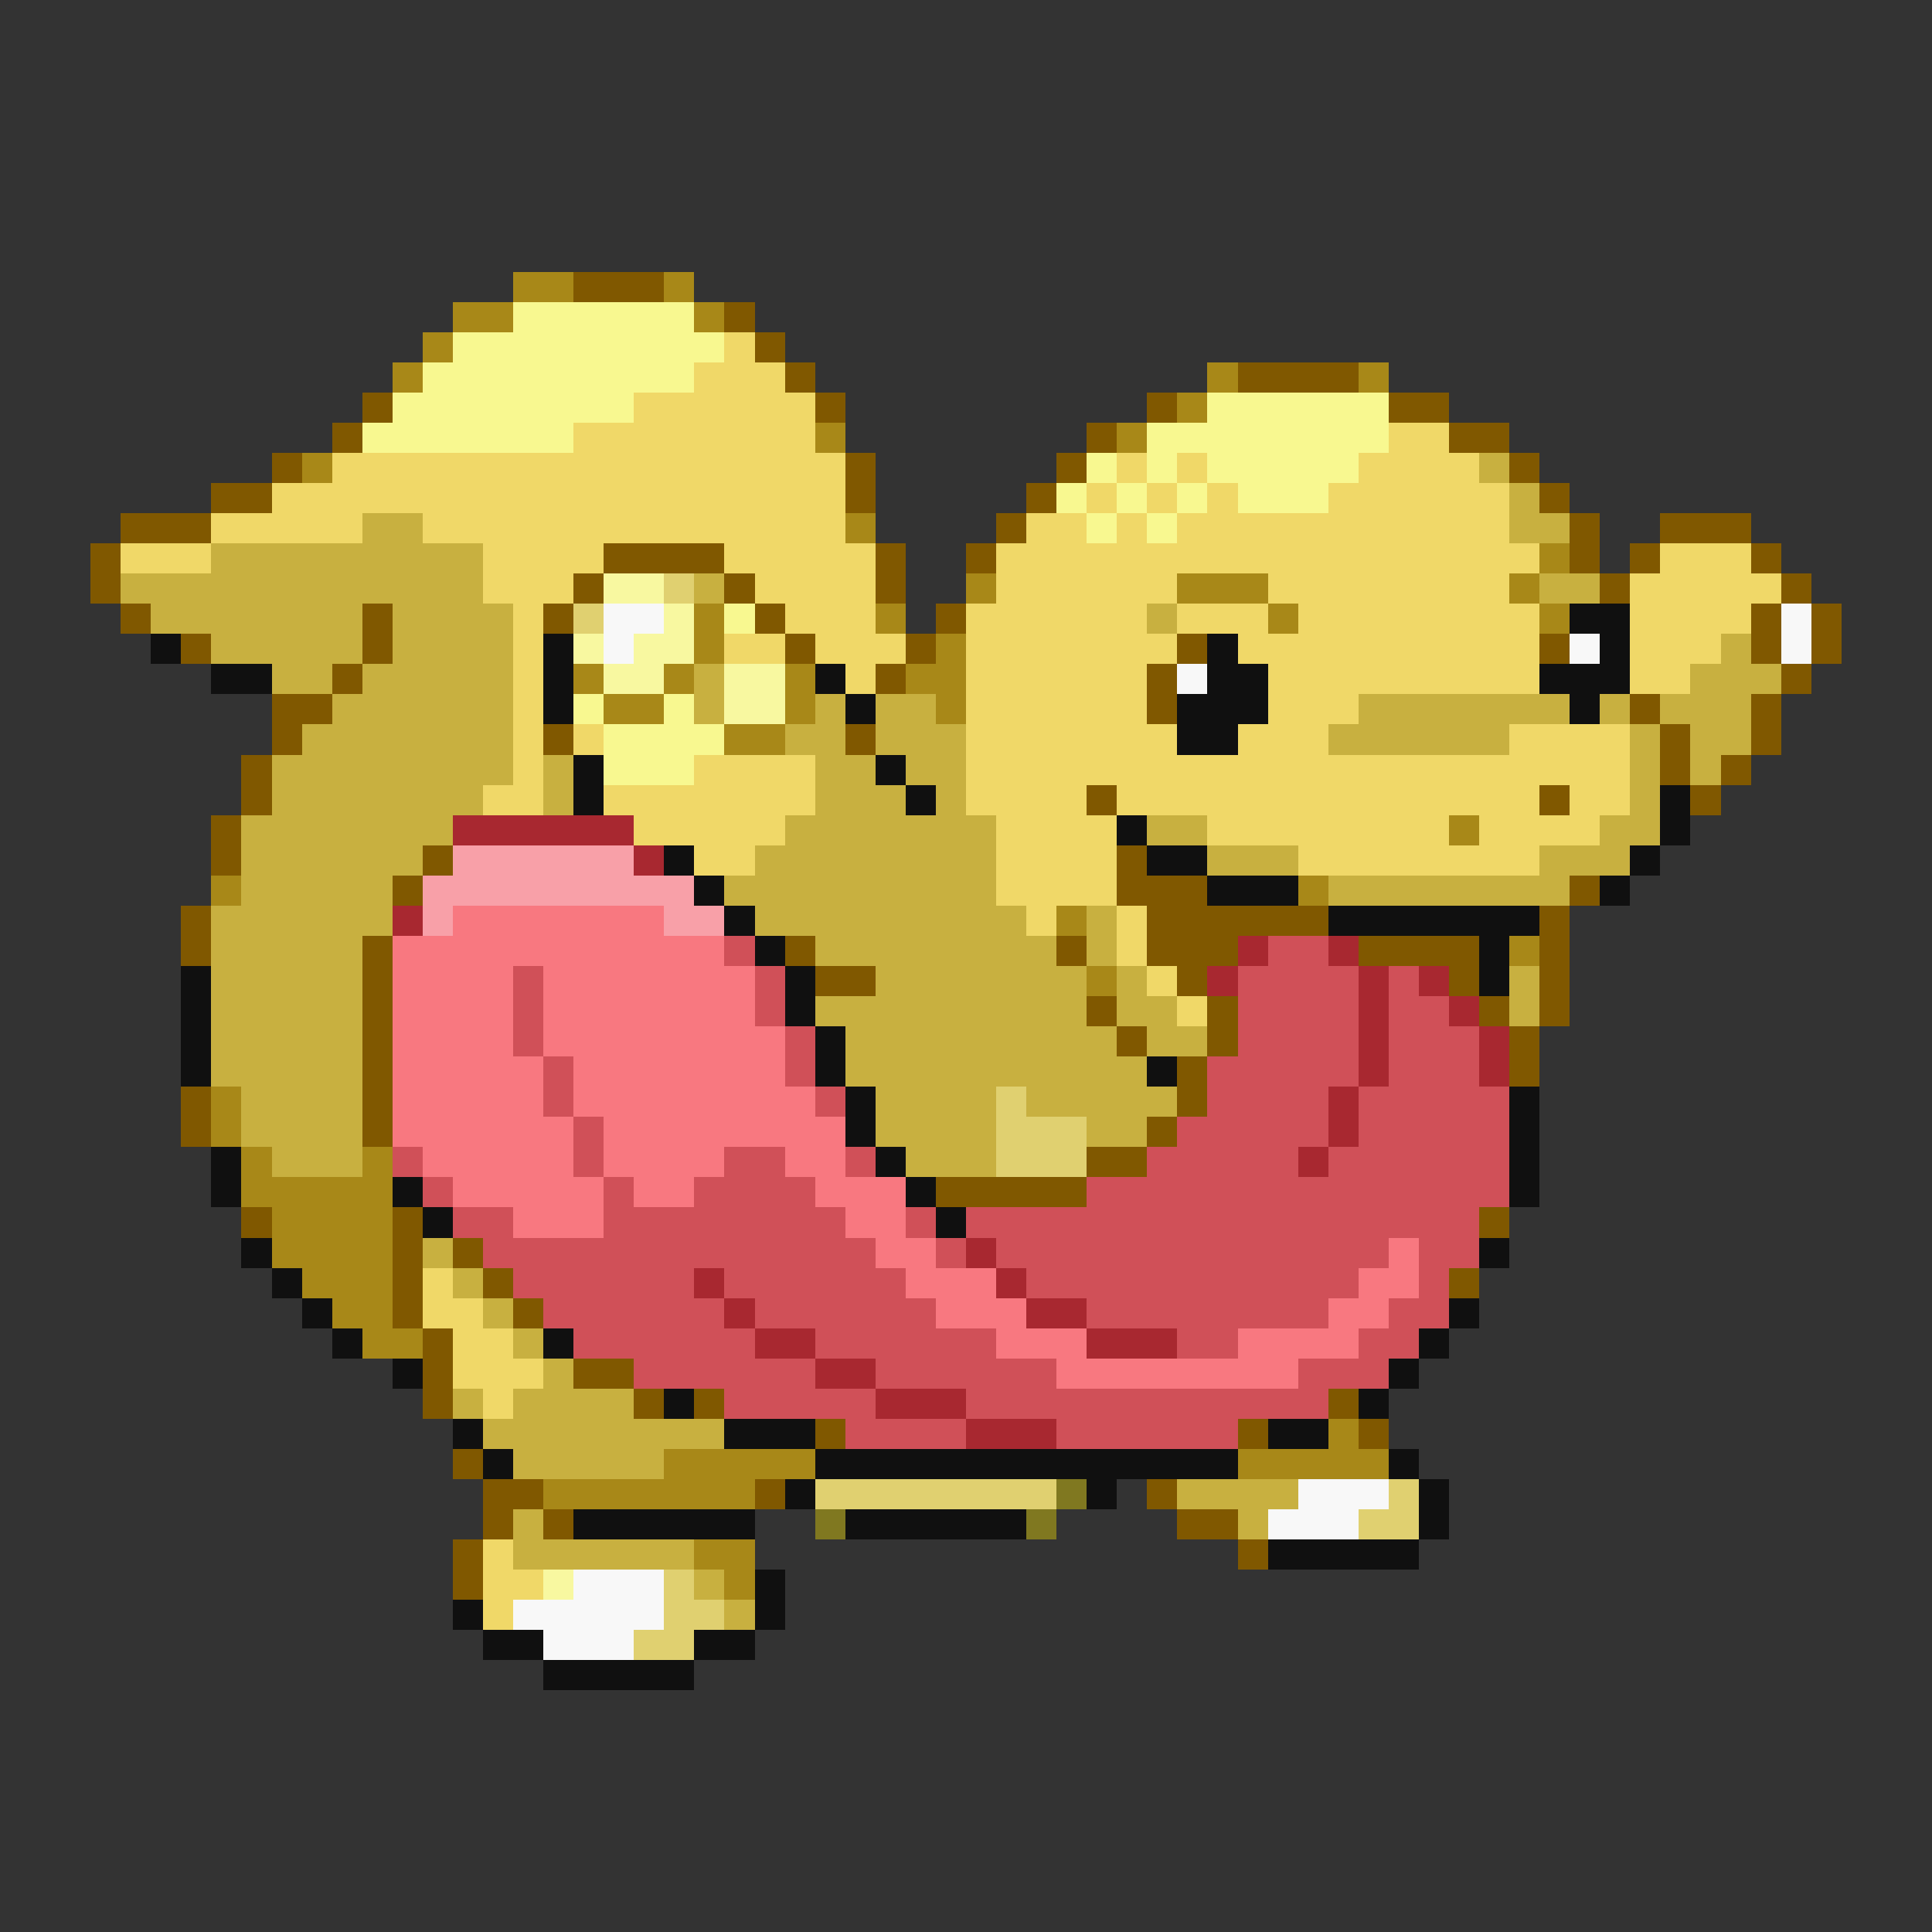 <svg xmlns="http://www.w3.org/2000/svg" viewBox="0 -0.5 64 64" shape-rendering="crispEdges">
<rect x="0" y="-0.5" width="64" height="64" fill="#333333" stroke="none"/>
<path stroke="#a88818" d="M17 9h2M22 9h1M15 10h2M23 10h1M14 11h1M13 12h1M40 12h1M45 12h1M39 13h1M27 14h1M37 14h1M10 15h1M28 17h1M51 18h1M32 19h1M39 19h3M50 19h1M23 20h1M29 20h1M42 20h1M51 20h1M23 21h1M31 21h1M19 22h1M22 22h1M26 22h1M30 22h2M20 23h2M26 23h1M31 23h1M24 24h2M48 27h1M7 29h1M43 29h1M35 30h1M50 31h1M36 32h1M7 36h1M7 37h1M8 38h1M12 38h1M8 39h5M9 40h4M9 41h4M10 42h3M11 43h2M12 44h2M44 47h1M22 48h5M41 48h5M18 49h7M23 51h2M24 52h1" />
<path stroke="#805800" d="M19 9h3M24 10h1M25 11h1M26 12h1M41 12h4M12 13h1M27 13h1M38 13h1M46 13h2M11 14h1M36 14h1M48 14h2M9 15h1M28 15h1M35 15h1M50 15h1M7 16h2M28 16h1M34 16h1M51 16h1M4 17h3M33 17h1M52 17h1M55 17h3M3 18h1M20 18h4M29 18h1M32 18h1M52 18h1M54 18h1M58 18h1M3 19h1M19 19h1M24 19h1M29 19h1M53 19h1M59 19h1M4 20h1M12 20h1M18 20h1M25 20h1M31 20h1M58 20h1M60 20h1M6 21h1M12 21h1M26 21h1M30 21h1M39 21h1M51 21h1M58 21h1M60 21h1M11 22h1M29 22h1M38 22h1M59 22h1M9 23h2M38 23h1M54 23h1M58 23h1M9 24h1M18 24h1M28 24h1M55 24h1M58 24h1M8 25h1M55 25h1M57 25h1M8 26h1M36 26h1M51 26h1M56 26h1M7 27h1M7 28h1M14 28h1M37 28h1M13 29h1M37 29h3M52 29h1M6 30h1M38 30h6M51 30h1M6 31h1M12 31h1M26 31h1M35 31h1M38 31h3M45 31h4M51 31h1M12 32h1M27 32h2M39 32h1M48 32h1M51 32h1M12 33h1M36 33h1M40 33h1M49 33h1M51 33h1M12 34h1M37 34h1M40 34h1M50 34h1M12 35h1M39 35h1M50 35h1M6 36h1M12 36h1M39 36h1M6 37h1M12 37h1M38 37h1M36 38h2M31 39h5M8 40h1M13 40h1M49 40h1M13 41h1M15 41h1M13 42h1M16 42h1M48 42h1M13 43h1M17 43h1M14 44h1M14 45h1M19 45h2M14 46h1M21 46h1M23 46h1M44 46h1M27 47h1M41 47h1M45 47h1M15 48h1M16 49h2M25 49h1M38 49h1M16 50h1M18 50h1M39 50h2M15 51h1M41 51h1M15 52h1" />
<path stroke="#f8f890" d="M17 10h6M15 11h9M14 12h9M13 13h8M40 13h6M12 14h7M38 14h8M36 15h1M38 15h1M40 15h5M35 16h1M37 16h1M39 16h1M41 16h3M36 17h1M38 17h1M24 20h1M19 23h1M22 23h1M20 24h4M20 25h3" />
<path stroke="#f0d868" d="M24 11h1M23 12h3M21 13h6M19 14h8M46 14h2M11 15h17M37 15h1M39 15h1M45 15h4M9 16h19M36 16h1M38 16h1M40 16h1M44 16h6M7 17h5M14 17h14M34 17h2M37 17h1M39 17h11M4 18h3M16 18h4M24 18h5M33 18h18M55 18h3M16 19h3M25 19h4M33 19h6M42 19h8M54 19h5M17 20h1M26 20h3M32 20h6M39 20h3M43 20h8M54 20h4M17 21h1M24 21h2M27 21h3M32 21h7M41 21h10M54 21h3M17 22h1M28 22h1M32 22h6M42 22h9M54 22h2M17 23h1M32 23h6M42 23h3M17 24h1M19 24h1M32 24h7M41 24h3M50 24h4M17 25h1M23 25h4M32 25h22M16 26h2M20 26h7M32 26h4M37 26h14M52 26h2M21 27h5M33 27h4M40 27h8M49 27h4M23 28h2M33 28h4M43 28h8M33 29h4M34 30h1M37 30h1M37 31h1M38 32h1M39 33h1M14 42h1M14 43h2M15 44h2M15 45h3M16 46h1M16 51h1M16 52h2M16 53h1" />
<path stroke="#c8b040" d="M49 15h1M50 16h1M12 17h2M50 17h2M7 18h9M4 19h12M23 19h1M51 19h2M5 20h7M13 20h4M38 20h1M7 21h5M13 21h4M57 21h1M9 22h2M12 22h5M23 22h1M56 22h3M11 23h6M23 23h1M27 23h1M29 23h2M45 23h7M53 23h1M55 23h3M10 24h7M26 24h2M29 24h3M44 24h6M54 24h1M56 24h2M9 25h8M18 25h1M27 25h2M30 25h2M54 25h1M56 25h1M9 26h7M18 26h1M27 26h3M31 26h1M54 26h1M8 27h7M26 27h7M38 27h2M53 27h2M8 28h6M25 28h8M40 28h3M51 28h3M8 29h5M24 29h9M44 29h8M7 30h6M25 30h9M36 30h1M7 31h5M27 31h8M36 31h1M7 32h5M29 32h7M37 32h1M50 32h1M7 33h5M27 33h9M37 33h2M50 33h1M7 34h5M28 34h9M38 34h2M7 35h5M28 35h10M8 36h4M29 36h4M34 36h5M8 37h4M29 37h4M36 37h2M9 38h3M30 38h3M14 41h1M15 42h1M16 43h1M17 44h1M18 45h1M15 46h1M17 46h4M16 47h8M17 48h5M39 49h4M17 50h1M41 50h1M17 51h6M23 52h1M24 53h1" />
<path stroke="#f8f8a0" d="M20 19h2M22 20h1M19 21h1M21 21h2M20 22h2M24 22h2M24 23h2M18 52h1" />
<path stroke="#e0d070" d="M22 19h1M19 20h1M33 36h1M33 37h3M33 38h3M27 49h8M46 49h1M45 50h2M22 52h1M22 53h2M21 54h2" />
<path stroke="#f8f8f8" d="M20 20h2M59 20h1M20 21h1M52 21h1M59 21h1M39 22h1M43 49h3M42 50h3M19 52h3M17 53h5M18 54h3" />
<path stroke="#101010" d="M52 20h2M5 21h1M18 21h1M40 21h1M53 21h1M7 22h2M18 22h1M27 22h1M40 22h2M51 22h3M18 23h1M28 23h1M39 23h3M52 23h1M39 24h2M19 25h1M29 25h1M19 26h1M30 26h1M55 26h1M37 27h1M55 27h1M22 28h1M38 28h2M54 28h1M23 29h1M40 29h3M53 29h1M24 30h1M44 30h7M25 31h1M49 31h1M6 32h1M26 32h1M49 32h1M6 33h1M26 33h1M6 34h1M27 34h1M6 35h1M27 35h1M38 35h1M28 36h1M50 36h1M28 37h1M50 37h1M7 38h1M29 38h1M50 38h1M7 39h1M13 39h1M30 39h1M50 39h1M14 40h1M31 40h1M8 41h1M49 41h1M9 42h1M10 43h1M48 43h1M11 44h1M18 44h1M47 44h1M13 45h1M46 45h1M22 46h1M45 46h1M15 47h1M24 47h3M42 47h2M16 48h1M27 48h14M46 48h1M26 49h1M36 49h1M47 49h1M19 50h6M28 50h6M47 50h1M42 51h5M25 52h1M15 53h1M25 53h1M16 54h2M23 54h2M18 55h5" />
<path stroke="#a82830" d="M15 27h6M21 28h1M13 30h1M41 31h1M44 31h1M40 32h1M45 32h1M47 32h1M45 33h1M48 33h1M45 34h1M49 34h1M45 35h1M49 35h1M44 36h1M44 37h1M43 38h1M32 41h1M23 42h1M33 42h1M24 43h1M34 43h2M25 44h2M36 44h3M27 45h2M29 46h3M32 47h3" />
<path stroke="#f8a0a8" d="M15 28h6M14 29h9M14 30h1M22 30h2" />
<path stroke="#f87880" d="M15 30h7M13 31h11M13 32h4M18 32h7M13 33h4M18 33h7M13 34h4M18 34h8M13 35h5M19 35h7M13 36h5M19 36h8M13 37h6M20 37h8M14 38h5M20 38h4M26 38h2M15 39h5M21 39h2M27 39h3M17 40h3M28 40h2M29 41h2M46 41h1M30 42h3M45 42h2M31 43h3M44 43h2M33 44h3M41 44h4M35 45h8" />
<path stroke="#d05058" d="M24 31h1M42 31h2M17 32h1M25 32h1M41 32h4M46 32h1M17 33h1M25 33h1M41 33h4M46 33h2M17 34h1M26 34h1M41 34h4M46 34h3M18 35h1M26 35h1M40 35h5M46 35h3M18 36h1M27 36h1M40 36h4M45 36h5M19 37h1M39 37h5M45 37h5M13 38h1M19 38h1M24 38h2M28 38h1M38 38h5M44 38h6M14 39h1M20 39h1M23 39h4M36 39h14M15 40h2M20 40h8M30 40h1M32 40h17M16 41h13M31 41h1M33 41h13M47 41h2M17 42h6M24 42h6M34 42h11M47 42h1M18 43h6M25 43h6M36 43h8M46 43h2M19 44h6M27 44h6M39 44h2M45 44h2M21 45h6M29 45h6M43 45h3M24 46h5M32 46h12M28 47h4M35 47h6" />
<path stroke="#807820" d="M35 49h1M27 50h1M34 50h1" />
</svg>